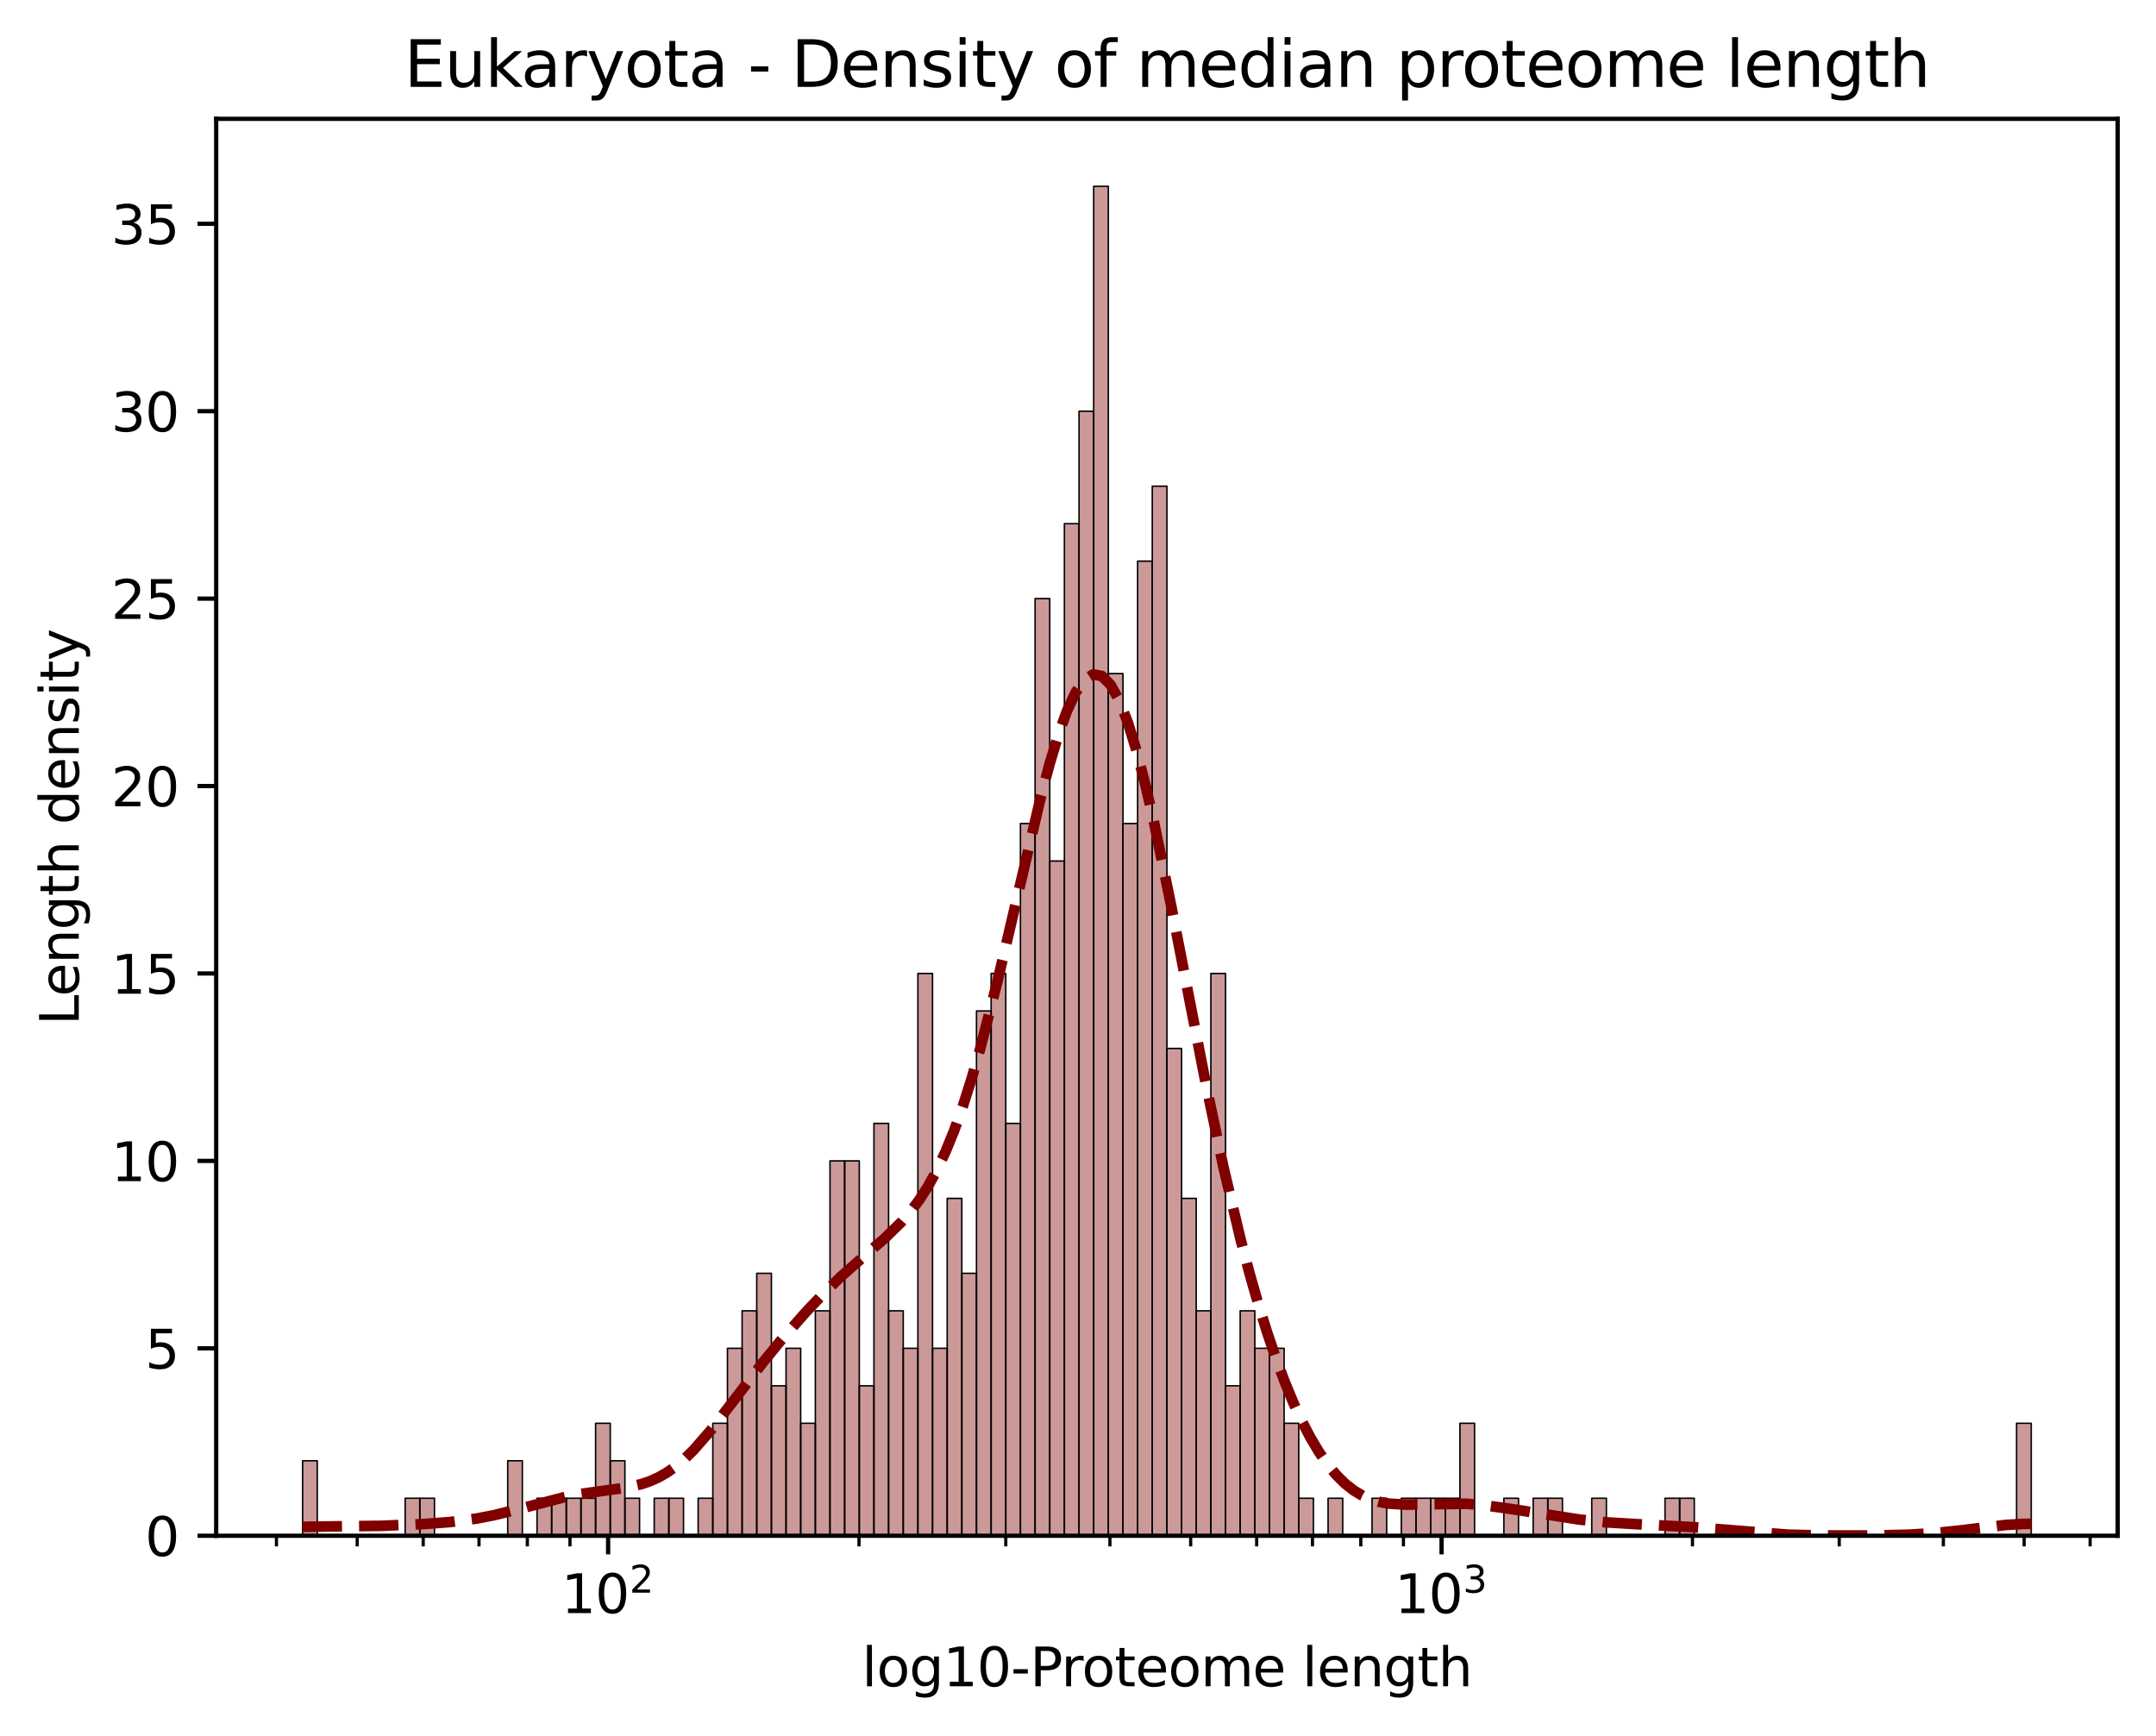 <?xml version="1.0" encoding="utf-8" standalone="no"?>
<!DOCTYPE svg PUBLIC "-//W3C//DTD SVG 1.1//EN"
  "http://www.w3.org/Graphics/SVG/1.1/DTD/svg11.dtd">
<svg xmlns:xlink="http://www.w3.org/1999/xlink" width="404.923pt" height="325.986pt" viewBox="0 0 404.923 325.986" xmlns="http://www.w3.org/2000/svg" version="1.1">
 <defs>
  <style type="text/css">*{stroke-linejoin: round; stroke-linecap: butt}</style>
 </defs>
 <g id="figure_1">
  <g id="patch_1">
   <path d="M 0 325.986 
L 404.923 325.986 
L 404.923 0 
L 0 0 
z
" style="fill: #ffffff"/>
  </g>
  <g id="axes_1">
   <g id="patch_2">
    <path d="M 40.603 288.43 
L 397.723 288.43 
L 397.723 22.318 
L 40.603 22.318 
z
" style="fill: #ffffff"/>
   </g>
   <g id="patch_3">
    <path d="M 56.836 288.43 
L 59.587 288.43 
L 59.587 274.35 
L 56.836 274.35 
z
" clip-path="url(#pfa43d95cd8)" style="fill: #800000; fill-opacity: 0.4; stroke: #000000; stroke-width: 0.275; stroke-linejoin: miter"/>
   </g>
   <g id="patch_4">
    <path d="M 59.587 288.43 
L 62.338 288.43 
L 62.338 288.43 
L 59.587 288.43 
z
" clip-path="url(#pfa43d95cd8)" style="fill: #800000; fill-opacity: 0.4; stroke: #000000; stroke-width: 0.275; stroke-linejoin: miter"/>
   </g>
   <g id="patch_5">
    <path d="M 62.338 288.43 
L 65.09 288.43 
L 65.09 288.43 
L 62.338 288.43 
z
" clip-path="url(#pfa43d95cd8)" style="fill: #800000; fill-opacity: 0.4; stroke: #000000; stroke-width: 0.275; stroke-linejoin: miter"/>
   </g>
   <g id="patch_6">
    <path d="M 65.09 288.43 
L 67.841 288.43 
L 67.841 288.43 
L 65.09 288.43 
z
" clip-path="url(#pfa43d95cd8)" style="fill: #800000; fill-opacity: 0.4; stroke: #000000; stroke-width: 0.275; stroke-linejoin: miter"/>
   </g>
   <g id="patch_7">
    <path d="M 67.841 288.43 
L 70.592 288.43 
L 70.592 288.43 
L 67.841 288.43 
z
" clip-path="url(#pfa43d95cd8)" style="fill: #800000; fill-opacity: 0.4; stroke: #000000; stroke-width: 0.275; stroke-linejoin: miter"/>
   </g>
   <g id="patch_8">
    <path d="M 70.592 288.43 
L 73.344 288.43 
L 73.344 288.43 
L 70.592 288.43 
z
" clip-path="url(#pfa43d95cd8)" style="fill: #800000; fill-opacity: 0.4; stroke: #000000; stroke-width: 0.275; stroke-linejoin: miter"/>
   </g>
   <g id="patch_9">
    <path d="M 73.344 288.43 
L 76.095 288.43 
L 76.095 288.43 
L 73.344 288.43 
z
" clip-path="url(#pfa43d95cd8)" style="fill: #800000; fill-opacity: 0.4; stroke: #000000; stroke-width: 0.275; stroke-linejoin: miter"/>
   </g>
   <g id="patch_10">
    <path d="M 76.095 288.43 
L 78.846 288.43 
L 78.846 281.39 
L 76.095 281.39 
z
" clip-path="url(#pfa43d95cd8)" style="fill: #800000; fill-opacity: 0.4; stroke: #000000; stroke-width: 0.275; stroke-linejoin: miter"/>
   </g>
   <g id="patch_11">
    <path d="M 78.846 288.43 
L 81.598 288.43 
L 81.598 281.39 
L 78.846 281.39 
z
" clip-path="url(#pfa43d95cd8)" style="fill: #800000; fill-opacity: 0.4; stroke: #000000; stroke-width: 0.275; stroke-linejoin: miter"/>
   </g>
   <g id="patch_12">
    <path d="M 81.598 288.43 
L 84.349 288.43 
L 84.349 288.43 
L 81.598 288.43 
z
" clip-path="url(#pfa43d95cd8)" style="fill: #800000; fill-opacity: 0.4; stroke: #000000; stroke-width: 0.275; stroke-linejoin: miter"/>
   </g>
   <g id="patch_13">
    <path d="M 84.349 288.43 
L 87.1 288.43 
L 87.1 288.43 
L 84.349 288.43 
z
" clip-path="url(#pfa43d95cd8)" style="fill: #800000; fill-opacity: 0.4; stroke: #000000; stroke-width: 0.275; stroke-linejoin: miter"/>
   </g>
   <g id="patch_14">
    <path d="M 87.1 288.43 
L 89.852 288.43 
L 89.852 288.43 
L 87.1 288.43 
z
" clip-path="url(#pfa43d95cd8)" style="fill: #800000; fill-opacity: 0.4; stroke: #000000; stroke-width: 0.275; stroke-linejoin: miter"/>
   </g>
   <g id="patch_15">
    <path d="M 89.852 288.43 
L 92.603 288.43 
L 92.603 288.43 
L 89.852 288.43 
z
" clip-path="url(#pfa43d95cd8)" style="fill: #800000; fill-opacity: 0.4; stroke: #000000; stroke-width: 0.275; stroke-linejoin: miter"/>
   </g>
   <g id="patch_16">
    <path d="M 92.603 288.43 
L 95.354 288.43 
L 95.354 288.43 
L 92.603 288.43 
z
" clip-path="url(#pfa43d95cd8)" style="fill: #800000; fill-opacity: 0.4; stroke: #000000; stroke-width: 0.275; stroke-linejoin: miter"/>
   </g>
   <g id="patch_17">
    <path d="M 95.354 288.43 
L 98.105 288.43 
L 98.105 274.35 
L 95.354 274.35 
z
" clip-path="url(#pfa43d95cd8)" style="fill: #800000; fill-opacity: 0.4; stroke: #000000; stroke-width: 0.275; stroke-linejoin: miter"/>
   </g>
   <g id="patch_18">
    <path d="M 98.105 288.43 
L 100.857 288.43 
L 100.857 288.43 
L 98.105 288.43 
z
" clip-path="url(#pfa43d95cd8)" style="fill: #800000; fill-opacity: 0.4; stroke: #000000; stroke-width: 0.275; stroke-linejoin: miter"/>
   </g>
   <g id="patch_19">
    <path d="M 100.857 288.43 
L 103.608 288.43 
L 103.608 281.39 
L 100.857 281.39 
z
" clip-path="url(#pfa43d95cd8)" style="fill: #800000; fill-opacity: 0.4; stroke: #000000; stroke-width: 0.275; stroke-linejoin: miter"/>
   </g>
   <g id="patch_20">
    <path d="M 103.608 288.43 
L 106.359 288.43 
L 106.359 281.39 
L 103.608 281.39 
z
" clip-path="url(#pfa43d95cd8)" style="fill: #800000; fill-opacity: 0.4; stroke: #000000; stroke-width: 0.275; stroke-linejoin: miter"/>
   </g>
   <g id="patch_21">
    <path d="M 106.359 288.43 
L 109.111 288.43 
L 109.111 281.39 
L 106.359 281.39 
z
" clip-path="url(#pfa43d95cd8)" style="fill: #800000; fill-opacity: 0.4; stroke: #000000; stroke-width: 0.275; stroke-linejoin: miter"/>
   </g>
   <g id="patch_22">
    <path d="M 109.111 288.43 
L 111.862 288.43 
L 111.862 281.39 
L 109.111 281.39 
z
" clip-path="url(#pfa43d95cd8)" style="fill: #800000; fill-opacity: 0.4; stroke: #000000; stroke-width: 0.275; stroke-linejoin: miter"/>
   </g>
   <g id="patch_23">
    <path d="M 111.862 288.43 
L 114.613 288.43 
L 114.613 267.31 
L 111.862 267.31 
z
" clip-path="url(#pfa43d95cd8)" style="fill: #800000; fill-opacity: 0.4; stroke: #000000; stroke-width: 0.275; stroke-linejoin: miter"/>
   </g>
   <g id="patch_24">
    <path d="M 114.613 288.43 
L 117.365 288.43 
L 117.365 274.35 
L 114.613 274.35 
z
" clip-path="url(#pfa43d95cd8)" style="fill: #800000; fill-opacity: 0.4; stroke: #000000; stroke-width: 0.275; stroke-linejoin: miter"/>
   </g>
   <g id="patch_25">
    <path d="M 117.365 288.43 
L 120.116 288.43 
L 120.116 281.39 
L 117.365 281.39 
z
" clip-path="url(#pfa43d95cd8)" style="fill: #800000; fill-opacity: 0.4; stroke: #000000; stroke-width: 0.275; stroke-linejoin: miter"/>
   </g>
   <g id="patch_26">
    <path d="M 120.116 288.43 
L 122.867 288.43 
L 122.867 288.43 
L 120.116 288.43 
z
" clip-path="url(#pfa43d95cd8)" style="fill: #800000; fill-opacity: 0.4; stroke: #000000; stroke-width: 0.275; stroke-linejoin: miter"/>
   </g>
   <g id="patch_27">
    <path d="M 122.867 288.43 
L 125.619 288.43 
L 125.619 281.39 
L 122.867 281.39 
z
" clip-path="url(#pfa43d95cd8)" style="fill: #800000; fill-opacity: 0.4; stroke: #000000; stroke-width: 0.275; stroke-linejoin: miter"/>
   </g>
   <g id="patch_28">
    <path d="M 125.619 288.43 
L 128.37 288.43 
L 128.37 281.39 
L 125.619 281.39 
z
" clip-path="url(#pfa43d95cd8)" style="fill: #800000; fill-opacity: 0.4; stroke: #000000; stroke-width: 0.275; stroke-linejoin: miter"/>
   </g>
   <g id="patch_29">
    <path d="M 128.37 288.43 
L 131.121 288.43 
L 131.121 288.43 
L 128.37 288.43 
z
" clip-path="url(#pfa43d95cd8)" style="fill: #800000; fill-opacity: 0.4; stroke: #000000; stroke-width: 0.275; stroke-linejoin: miter"/>
   </g>
   <g id="patch_30">
    <path d="M 131.121 288.43 
L 133.873 288.43 
L 133.873 281.39 
L 131.121 281.39 
z
" clip-path="url(#pfa43d95cd8)" style="fill: #800000; fill-opacity: 0.4; stroke: #000000; stroke-width: 0.275; stroke-linejoin: miter"/>
   </g>
   <g id="patch_31">
    <path d="M 133.873 288.43 
L 136.624 288.43 
L 136.624 267.31 
L 133.873 267.31 
z
" clip-path="url(#pfa43d95cd8)" style="fill: #800000; fill-opacity: 0.4; stroke: #000000; stroke-width: 0.275; stroke-linejoin: miter"/>
   </g>
   <g id="patch_32">
    <path d="M 136.624 288.43 
L 139.375 288.43 
L 139.375 253.23 
L 136.624 253.23 
z
" clip-path="url(#pfa43d95cd8)" style="fill: #800000; fill-opacity: 0.4; stroke: #000000; stroke-width: 0.275; stroke-linejoin: miter"/>
   </g>
   <g id="patch_33">
    <path d="M 139.375 288.43 
L 142.126 288.43 
L 142.126 246.19 
L 139.375 246.19 
z
" clip-path="url(#pfa43d95cd8)" style="fill: #800000; fill-opacity: 0.4; stroke: #000000; stroke-width: 0.275; stroke-linejoin: miter"/>
   </g>
   <g id="patch_34">
    <path d="M 142.126 288.43 
L 144.878 288.43 
L 144.878 239.15 
L 142.126 239.15 
z
" clip-path="url(#pfa43d95cd8)" style="fill: #800000; fill-opacity: 0.4; stroke: #000000; stroke-width: 0.275; stroke-linejoin: miter"/>
   </g>
   <g id="patch_35">
    <path d="M 144.878 288.43 
L 147.629 288.43 
L 147.629 260.27 
L 144.878 260.27 
z
" clip-path="url(#pfa43d95cd8)" style="fill: #800000; fill-opacity: 0.4; stroke: #000000; stroke-width: 0.275; stroke-linejoin: miter"/>
   </g>
   <g id="patch_36">
    <path d="M 147.629 288.43 
L 150.38 288.43 
L 150.38 253.23 
L 147.629 253.23 
z
" clip-path="url(#pfa43d95cd8)" style="fill: #800000; fill-opacity: 0.4; stroke: #000000; stroke-width: 0.275; stroke-linejoin: miter"/>
   </g>
   <g id="patch_37">
    <path d="M 150.38 288.43 
L 153.132 288.43 
L 153.132 267.31 
L 150.38 267.31 
z
" clip-path="url(#pfa43d95cd8)" style="fill: #800000; fill-opacity: 0.4; stroke: #000000; stroke-width: 0.275; stroke-linejoin: miter"/>
   </g>
   <g id="patch_38">
    <path d="M 153.132 288.43 
L 155.883 288.43 
L 155.883 246.19 
L 153.132 246.19 
z
" clip-path="url(#pfa43d95cd8)" style="fill: #800000; fill-opacity: 0.4; stroke: #000000; stroke-width: 0.275; stroke-linejoin: miter"/>
   </g>
   <g id="patch_39">
    <path d="M 155.883 288.43 
L 158.634 288.43 
L 158.634 218.03 
L 155.883 218.03 
z
" clip-path="url(#pfa43d95cd8)" style="fill: #800000; fill-opacity: 0.4; stroke: #000000; stroke-width: 0.275; stroke-linejoin: miter"/>
   </g>
   <g id="patch_40">
    <path d="M 158.634 288.43 
L 161.386 288.43 
L 161.386 218.03 
L 158.634 218.03 
z
" clip-path="url(#pfa43d95cd8)" style="fill: #800000; fill-opacity: 0.4; stroke: #000000; stroke-width: 0.275; stroke-linejoin: miter"/>
   </g>
   <g id="patch_41">
    <path d="M 161.386 288.43 
L 164.137 288.43 
L 164.137 260.27 
L 161.386 260.27 
z
" clip-path="url(#pfa43d95cd8)" style="fill: #800000; fill-opacity: 0.4; stroke: #000000; stroke-width: 0.275; stroke-linejoin: miter"/>
   </g>
   <g id="patch_42">
    <path d="M 164.137 288.43 
L 166.888 288.43 
L 166.888 210.99 
L 164.137 210.99 
z
" clip-path="url(#pfa43d95cd8)" style="fill: #800000; fill-opacity: 0.4; stroke: #000000; stroke-width: 0.275; stroke-linejoin: miter"/>
   </g>
   <g id="patch_43">
    <path d="M 166.888 288.43 
L 169.64 288.43 
L 169.64 246.19 
L 166.888 246.19 
z
" clip-path="url(#pfa43d95cd8)" style="fill: #800000; fill-opacity: 0.4; stroke: #000000; stroke-width: 0.275; stroke-linejoin: miter"/>
   </g>
   <g id="patch_44">
    <path d="M 169.64 288.43 
L 172.391 288.43 
L 172.391 253.23 
L 169.64 253.23 
z
" clip-path="url(#pfa43d95cd8)" style="fill: #800000; fill-opacity: 0.4; stroke: #000000; stroke-width: 0.275; stroke-linejoin: miter"/>
   </g>
   <g id="patch_45">
    <path d="M 172.391 288.43 
L 175.142 288.43 
L 175.142 182.83 
L 172.391 182.83 
z
" clip-path="url(#pfa43d95cd8)" style="fill: #800000; fill-opacity: 0.4; stroke: #000000; stroke-width: 0.275; stroke-linejoin: miter"/>
   </g>
   <g id="patch_46">
    <path d="M 175.142 288.43 
L 177.893 288.43 
L 177.893 253.23 
L 175.142 253.23 
z
" clip-path="url(#pfa43d95cd8)" style="fill: #800000; fill-opacity: 0.4; stroke: #000000; stroke-width: 0.275; stroke-linejoin: miter"/>
   </g>
   <g id="patch_47">
    <path d="M 177.893 288.43 
L 180.645 288.43 
L 180.645 225.07 
L 177.893 225.07 
z
" clip-path="url(#pfa43d95cd8)" style="fill: #800000; fill-opacity: 0.4; stroke: #000000; stroke-width: 0.275; stroke-linejoin: miter"/>
   </g>
   <g id="patch_48">
    <path d="M 180.645 288.43 
L 183.396 288.43 
L 183.396 239.15 
L 180.645 239.15 
z
" clip-path="url(#pfa43d95cd8)" style="fill: #800000; fill-opacity: 0.4; stroke: #000000; stroke-width: 0.275; stroke-linejoin: miter"/>
   </g>
   <g id="patch_49">
    <path d="M 183.396 288.43 
L 186.147 288.43 
L 186.147 189.87 
L 183.396 189.87 
z
" clip-path="url(#pfa43d95cd8)" style="fill: #800000; fill-opacity: 0.4; stroke: #000000; stroke-width: 0.275; stroke-linejoin: miter"/>
   </g>
   <g id="patch_50">
    <path d="M 186.147 288.43 
L 188.899 288.43 
L 188.899 182.83 
L 186.147 182.83 
z
" clip-path="url(#pfa43d95cd8)" style="fill: #800000; fill-opacity: 0.4; stroke: #000000; stroke-width: 0.275; stroke-linejoin: miter"/>
   </g>
   <g id="patch_51">
    <path d="M 188.899 288.43 
L 191.65 288.43 
L 191.65 210.99 
L 188.899 210.99 
z
" clip-path="url(#pfa43d95cd8)" style="fill: #800000; fill-opacity: 0.4; stroke: #000000; stroke-width: 0.275; stroke-linejoin: miter"/>
   </g>
   <g id="patch_52">
    <path d="M 191.65 288.43 
L 194.401 288.43 
L 194.401 154.67 
L 191.65 154.67 
z
" clip-path="url(#pfa43d95cd8)" style="fill: #800000; fill-opacity: 0.4; stroke: #000000; stroke-width: 0.275; stroke-linejoin: miter"/>
   </g>
   <g id="patch_53">
    <path d="M 194.401 288.43 
L 197.153 288.43 
L 197.153 112.43 
L 194.401 112.43 
z
" clip-path="url(#pfa43d95cd8)" style="fill: #800000; fill-opacity: 0.4; stroke: #000000; stroke-width: 0.275; stroke-linejoin: miter"/>
   </g>
   <g id="patch_54">
    <path d="M 197.153 288.43 
L 199.904 288.43 
L 199.904 161.71 
L 197.153 161.71 
z
" clip-path="url(#pfa43d95cd8)" style="fill: #800000; fill-opacity: 0.4; stroke: #000000; stroke-width: 0.275; stroke-linejoin: miter"/>
   </g>
   <g id="patch_55">
    <path d="M 199.904 288.43 
L 202.655 288.43 
L 202.655 98.35 
L 199.904 98.35 
z
" clip-path="url(#pfa43d95cd8)" style="fill: #800000; fill-opacity: 0.4; stroke: #000000; stroke-width: 0.275; stroke-linejoin: miter"/>
   </g>
   <g id="patch_56">
    <path d="M 202.655 288.43 
L 205.407 288.43 
L 205.407 77.23 
L 202.655 77.23 
z
" clip-path="url(#pfa43d95cd8)" style="fill: #800000; fill-opacity: 0.4; stroke: #000000; stroke-width: 0.275; stroke-linejoin: miter"/>
   </g>
   <g id="patch_57">
    <path d="M 205.407 288.43 
L 208.158 288.43 
L 208.158 34.99 
L 205.407 34.99 
z
" clip-path="url(#pfa43d95cd8)" style="fill: #800000; fill-opacity: 0.4; stroke: #000000; stroke-width: 0.275; stroke-linejoin: miter"/>
   </g>
   <g id="patch_58">
    <path d="M 208.158 288.43 
L 210.909 288.43 
L 210.909 126.51 
L 208.158 126.51 
z
" clip-path="url(#pfa43d95cd8)" style="fill: #800000; fill-opacity: 0.4; stroke: #000000; stroke-width: 0.275; stroke-linejoin: miter"/>
   </g>
   <g id="patch_59">
    <path d="M 210.909 288.43 
L 213.661 288.43 
L 213.661 154.67 
L 210.909 154.67 
z
" clip-path="url(#pfa43d95cd8)" style="fill: #800000; fill-opacity: 0.4; stroke: #000000; stroke-width: 0.275; stroke-linejoin: miter"/>
   </g>
   <g id="patch_60">
    <path d="M 213.661 288.43 
L 216.412 288.43 
L 216.412 105.39 
L 213.661 105.39 
z
" clip-path="url(#pfa43d95cd8)" style="fill: #800000; fill-opacity: 0.4; stroke: #000000; stroke-width: 0.275; stroke-linejoin: miter"/>
   </g>
   <g id="patch_61">
    <path d="M 216.412 288.43 
L 219.163 288.43 
L 219.163 91.31 
L 216.412 91.31 
z
" clip-path="url(#pfa43d95cd8)" style="fill: #800000; fill-opacity: 0.4; stroke: #000000; stroke-width: 0.275; stroke-linejoin: miter"/>
   </g>
   <g id="patch_62">
    <path d="M 219.163 288.43 
L 221.914 288.43 
L 221.914 196.91 
L 219.163 196.91 
z
" clip-path="url(#pfa43d95cd8)" style="fill: #800000; fill-opacity: 0.4; stroke: #000000; stroke-width: 0.275; stroke-linejoin: miter"/>
   </g>
   <g id="patch_63">
    <path d="M 221.914 288.43 
L 224.666 288.43 
L 224.666 225.07 
L 221.914 225.07 
z
" clip-path="url(#pfa43d95cd8)" style="fill: #800000; fill-opacity: 0.4; stroke: #000000; stroke-width: 0.275; stroke-linejoin: miter"/>
   </g>
   <g id="patch_64">
    <path d="M 224.666 288.43 
L 227.417 288.43 
L 227.417 246.19 
L 224.666 246.19 
z
" clip-path="url(#pfa43d95cd8)" style="fill: #800000; fill-opacity: 0.4; stroke: #000000; stroke-width: 0.275; stroke-linejoin: miter"/>
   </g>
   <g id="patch_65">
    <path d="M 227.417 288.43 
L 230.168 288.43 
L 230.168 182.83 
L 227.417 182.83 
z
" clip-path="url(#pfa43d95cd8)" style="fill: #800000; fill-opacity: 0.4; stroke: #000000; stroke-width: 0.275; stroke-linejoin: miter"/>
   </g>
   <g id="patch_66">
    <path d="M 230.168 288.43 
L 232.92 288.43 
L 232.92 260.27 
L 230.168 260.27 
z
" clip-path="url(#pfa43d95cd8)" style="fill: #800000; fill-opacity: 0.4; stroke: #000000; stroke-width: 0.275; stroke-linejoin: miter"/>
   </g>
   <g id="patch_67">
    <path d="M 232.92 288.43 
L 235.671 288.43 
L 235.671 246.19 
L 232.92 246.19 
z
" clip-path="url(#pfa43d95cd8)" style="fill: #800000; fill-opacity: 0.4; stroke: #000000; stroke-width: 0.275; stroke-linejoin: miter"/>
   </g>
   <g id="patch_68">
    <path d="M 235.671 288.43 
L 238.422 288.43 
L 238.422 253.23 
L 235.671 253.23 
z
" clip-path="url(#pfa43d95cd8)" style="fill: #800000; fill-opacity: 0.4; stroke: #000000; stroke-width: 0.275; stroke-linejoin: miter"/>
   </g>
   <g id="patch_69">
    <path d="M 238.422 288.43 
L 241.174 288.43 
L 241.174 253.23 
L 238.422 253.23 
z
" clip-path="url(#pfa43d95cd8)" style="fill: #800000; fill-opacity: 0.4; stroke: #000000; stroke-width: 0.275; stroke-linejoin: miter"/>
   </g>
   <g id="patch_70">
    <path d="M 241.174 288.43 
L 243.925 288.43 
L 243.925 267.31 
L 241.174 267.31 
z
" clip-path="url(#pfa43d95cd8)" style="fill: #800000; fill-opacity: 0.4; stroke: #000000; stroke-width: 0.275; stroke-linejoin: miter"/>
   </g>
   <g id="patch_71">
    <path d="M 243.925 288.43 
L 246.676 288.43 
L 246.676 281.39 
L 243.925 281.39 
z
" clip-path="url(#pfa43d95cd8)" style="fill: #800000; fill-opacity: 0.4; stroke: #000000; stroke-width: 0.275; stroke-linejoin: miter"/>
   </g>
   <g id="patch_72">
    <path d="M 246.676 288.43 
L 249.428 288.43 
L 249.428 288.43 
L 246.676 288.43 
z
" clip-path="url(#pfa43d95cd8)" style="fill: #800000; fill-opacity: 0.4; stroke: #000000; stroke-width: 0.275; stroke-linejoin: miter"/>
   </g>
   <g id="patch_73">
    <path d="M 249.428 288.43 
L 252.179 288.43 
L 252.179 281.39 
L 249.428 281.39 
z
" clip-path="url(#pfa43d95cd8)" style="fill: #800000; fill-opacity: 0.4; stroke: #000000; stroke-width: 0.275; stroke-linejoin: miter"/>
   </g>
   <g id="patch_74">
    <path d="M 252.179 288.43 
L 254.93 288.43 
L 254.93 288.43 
L 252.179 288.43 
z
" clip-path="url(#pfa43d95cd8)" style="fill: #800000; fill-opacity: 0.4; stroke: #000000; stroke-width: 0.275; stroke-linejoin: miter"/>
   </g>
   <g id="patch_75">
    <path d="M 254.93 288.43 
L 257.681 288.43 
L 257.681 288.43 
L 254.93 288.43 
z
" clip-path="url(#pfa43d95cd8)" style="fill: #800000; fill-opacity: 0.4; stroke: #000000; stroke-width: 0.275; stroke-linejoin: miter"/>
   </g>
   <g id="patch_76">
    <path d="M 257.681 288.43 
L 260.433 288.43 
L 260.433 281.39 
L 257.681 281.39 
z
" clip-path="url(#pfa43d95cd8)" style="fill: #800000; fill-opacity: 0.4; stroke: #000000; stroke-width: 0.275; stroke-linejoin: miter"/>
   </g>
   <g id="patch_77">
    <path d="M 260.433 288.43 
L 263.184 288.43 
L 263.184 288.43 
L 260.433 288.43 
z
" clip-path="url(#pfa43d95cd8)" style="fill: #800000; fill-opacity: 0.4; stroke: #000000; stroke-width: 0.275; stroke-linejoin: miter"/>
   </g>
   <g id="patch_78">
    <path d="M 263.184 288.43 
L 265.935 288.43 
L 265.935 281.39 
L 263.184 281.39 
z
" clip-path="url(#pfa43d95cd8)" style="fill: #800000; fill-opacity: 0.4; stroke: #000000; stroke-width: 0.275; stroke-linejoin: miter"/>
   </g>
   <g id="patch_79">
    <path d="M 265.935 288.43 
L 268.687 288.43 
L 268.687 281.39 
L 265.935 281.39 
z
" clip-path="url(#pfa43d95cd8)" style="fill: #800000; fill-opacity: 0.4; stroke: #000000; stroke-width: 0.275; stroke-linejoin: miter"/>
   </g>
   <g id="patch_80">
    <path d="M 268.687 288.43 
L 271.438 288.43 
L 271.438 281.39 
L 268.687 281.39 
z
" clip-path="url(#pfa43d95cd8)" style="fill: #800000; fill-opacity: 0.4; stroke: #000000; stroke-width: 0.275; stroke-linejoin: miter"/>
   </g>
   <g id="patch_81">
    <path d="M 271.438 288.43 
L 274.189 288.43 
L 274.189 281.39 
L 271.438 281.39 
z
" clip-path="url(#pfa43d95cd8)" style="fill: #800000; fill-opacity: 0.4; stroke: #000000; stroke-width: 0.275; stroke-linejoin: miter"/>
   </g>
   <g id="patch_82">
    <path d="M 274.189 288.43 
L 276.941 288.43 
L 276.941 267.31 
L 274.189 267.31 
z
" clip-path="url(#pfa43d95cd8)" style="fill: #800000; fill-opacity: 0.4; stroke: #000000; stroke-width: 0.275; stroke-linejoin: miter"/>
   </g>
   <g id="patch_83">
    <path d="M 276.941 288.43 
L 279.692 288.43 
L 279.692 288.43 
L 276.941 288.43 
z
" clip-path="url(#pfa43d95cd8)" style="fill: #800000; fill-opacity: 0.4; stroke: #000000; stroke-width: 0.275; stroke-linejoin: miter"/>
   </g>
   <g id="patch_84">
    <path d="M 279.692 288.43 
L 282.443 288.43 
L 282.443 288.43 
L 279.692 288.43 
z
" clip-path="url(#pfa43d95cd8)" style="fill: #800000; fill-opacity: 0.4; stroke: #000000; stroke-width: 0.275; stroke-linejoin: miter"/>
   </g>
   <g id="patch_85">
    <path d="M 282.443 288.43 
L 285.195 288.43 
L 285.195 281.39 
L 282.443 281.39 
z
" clip-path="url(#pfa43d95cd8)" style="fill: #800000; fill-opacity: 0.4; stroke: #000000; stroke-width: 0.275; stroke-linejoin: miter"/>
   </g>
   <g id="patch_86">
    <path d="M 285.195 288.43 
L 287.946 288.43 
L 287.946 288.43 
L 285.195 288.43 
z
" clip-path="url(#pfa43d95cd8)" style="fill: #800000; fill-opacity: 0.4; stroke: #000000; stroke-width: 0.275; stroke-linejoin: miter"/>
   </g>
   <g id="patch_87">
    <path d="M 287.946 288.43 
L 290.697 288.43 
L 290.697 281.39 
L 287.946 281.39 
z
" clip-path="url(#pfa43d95cd8)" style="fill: #800000; fill-opacity: 0.4; stroke: #000000; stroke-width: 0.275; stroke-linejoin: miter"/>
   </g>
   <g id="patch_88">
    <path d="M 290.697 288.43 
L 293.448 288.43 
L 293.448 281.39 
L 290.697 281.39 
z
" clip-path="url(#pfa43d95cd8)" style="fill: #800000; fill-opacity: 0.4; stroke: #000000; stroke-width: 0.275; stroke-linejoin: miter"/>
   </g>
   <g id="patch_89">
    <path d="M 293.448 288.43 
L 296.2 288.43 
L 296.2 288.43 
L 293.448 288.43 
z
" clip-path="url(#pfa43d95cd8)" style="fill: #800000; fill-opacity: 0.4; stroke: #000000; stroke-width: 0.275; stroke-linejoin: miter"/>
   </g>
   <g id="patch_90">
    <path d="M 296.2 288.43 
L 298.951 288.43 
L 298.951 288.43 
L 296.2 288.43 
z
" clip-path="url(#pfa43d95cd8)" style="fill: #800000; fill-opacity: 0.4; stroke: #000000; stroke-width: 0.275; stroke-linejoin: miter"/>
   </g>
   <g id="patch_91">
    <path d="M 298.951 288.43 
L 301.702 288.43 
L 301.702 281.39 
L 298.951 281.39 
z
" clip-path="url(#pfa43d95cd8)" style="fill: #800000; fill-opacity: 0.4; stroke: #000000; stroke-width: 0.275; stroke-linejoin: miter"/>
   </g>
   <g id="patch_92">
    <path d="M 301.702 288.43 
L 304.454 288.43 
L 304.454 288.43 
L 301.702 288.43 
z
" clip-path="url(#pfa43d95cd8)" style="fill: #800000; fill-opacity: 0.4; stroke: #000000; stroke-width: 0.275; stroke-linejoin: miter"/>
   </g>
   <g id="patch_93">
    <path d="M 304.454 288.43 
L 307.205 288.43 
L 307.205 288.43 
L 304.454 288.43 
z
" clip-path="url(#pfa43d95cd8)" style="fill: #800000; fill-opacity: 0.4; stroke: #000000; stroke-width: 0.275; stroke-linejoin: miter"/>
   </g>
   <g id="patch_94">
    <path d="M 307.205 288.43 
L 309.956 288.43 
L 309.956 288.43 
L 307.205 288.43 
z
" clip-path="url(#pfa43d95cd8)" style="fill: #800000; fill-opacity: 0.4; stroke: #000000; stroke-width: 0.275; stroke-linejoin: miter"/>
   </g>
   <g id="patch_95">
    <path d="M 309.956 288.43 
L 312.708 288.43 
L 312.708 288.43 
L 309.956 288.43 
z
" clip-path="url(#pfa43d95cd8)" style="fill: #800000; fill-opacity: 0.4; stroke: #000000; stroke-width: 0.275; stroke-linejoin: miter"/>
   </g>
   <g id="patch_96">
    <path d="M 312.708 288.43 
L 315.459 288.43 
L 315.459 281.39 
L 312.708 281.39 
z
" clip-path="url(#pfa43d95cd8)" style="fill: #800000; fill-opacity: 0.4; stroke: #000000; stroke-width: 0.275; stroke-linejoin: miter"/>
   </g>
   <g id="patch_97">
    <path d="M 315.459 288.43 
L 318.21 288.43 
L 318.21 281.39 
L 315.459 281.39 
z
" clip-path="url(#pfa43d95cd8)" style="fill: #800000; fill-opacity: 0.4; stroke: #000000; stroke-width: 0.275; stroke-linejoin: miter"/>
   </g>
   <g id="patch_98">
    <path d="M 318.21 288.43 
L 320.962 288.43 
L 320.962 288.43 
L 318.21 288.43 
z
" clip-path="url(#pfa43d95cd8)" style="fill: #800000; fill-opacity: 0.4; stroke: #000000; stroke-width: 0.275; stroke-linejoin: miter"/>
   </g>
   <g id="patch_99">
    <path d="M 320.962 288.43 
L 323.713 288.43 
L 323.713 288.43 
L 320.962 288.43 
z
" clip-path="url(#pfa43d95cd8)" style="fill: #800000; fill-opacity: 0.4; stroke: #000000; stroke-width: 0.275; stroke-linejoin: miter"/>
   </g>
   <g id="patch_100">
    <path d="M 323.713 288.43 
L 326.464 288.43 
L 326.464 288.43 
L 323.713 288.43 
z
" clip-path="url(#pfa43d95cd8)" style="fill: #800000; fill-opacity: 0.4; stroke: #000000; stroke-width: 0.275; stroke-linejoin: miter"/>
   </g>
   <g id="patch_101">
    <path d="M 326.464 288.43 
L 329.216 288.43 
L 329.216 288.43 
L 326.464 288.43 
z
" clip-path="url(#pfa43d95cd8)" style="fill: #800000; fill-opacity: 0.4; stroke: #000000; stroke-width: 0.275; stroke-linejoin: miter"/>
   </g>
   <g id="patch_102">
    <path d="M 329.216 288.43 
L 331.967 288.43 
L 331.967 288.43 
L 329.216 288.43 
z
" clip-path="url(#pfa43d95cd8)" style="fill: #800000; fill-opacity: 0.4; stroke: #000000; stroke-width: 0.275; stroke-linejoin: miter"/>
   </g>
   <g id="patch_103">
    <path d="M 331.967 288.43 
L 334.718 288.43 
L 334.718 288.43 
L 331.967 288.43 
z
" clip-path="url(#pfa43d95cd8)" style="fill: #800000; fill-opacity: 0.4; stroke: #000000; stroke-width: 0.275; stroke-linejoin: miter"/>
   </g>
   <g id="patch_104">
    <path d="M 334.718 288.43 
L 337.469 288.43 
L 337.469 288.43 
L 334.718 288.43 
z
" clip-path="url(#pfa43d95cd8)" style="fill: #800000; fill-opacity: 0.4; stroke: #000000; stroke-width: 0.275; stroke-linejoin: miter"/>
   </g>
   <g id="patch_105">
    <path d="M 337.469 288.43 
L 340.221 288.43 
L 340.221 288.43 
L 337.469 288.43 
z
" clip-path="url(#pfa43d95cd8)" style="fill: #800000; fill-opacity: 0.4; stroke: #000000; stroke-width: 0.275; stroke-linejoin: miter"/>
   </g>
   <g id="patch_106">
    <path d="M 340.221 288.43 
L 342.972 288.43 
L 342.972 288.43 
L 340.221 288.43 
z
" clip-path="url(#pfa43d95cd8)" style="fill: #800000; fill-opacity: 0.4; stroke: #000000; stroke-width: 0.275; stroke-linejoin: miter"/>
   </g>
   <g id="patch_107">
    <path d="M 342.972 288.43 
L 345.723 288.43 
L 345.723 288.43 
L 342.972 288.43 
z
" clip-path="url(#pfa43d95cd8)" style="fill: #800000; fill-opacity: 0.4; stroke: #000000; stroke-width: 0.275; stroke-linejoin: miter"/>
   </g>
   <g id="patch_108">
    <path d="M 345.723 288.43 
L 348.475 288.43 
L 348.475 288.43 
L 345.723 288.43 
z
" clip-path="url(#pfa43d95cd8)" style="fill: #800000; fill-opacity: 0.4; stroke: #000000; stroke-width: 0.275; stroke-linejoin: miter"/>
   </g>
   <g id="patch_109">
    <path d="M 348.475 288.43 
L 351.226 288.43 
L 351.226 288.43 
L 348.475 288.43 
z
" clip-path="url(#pfa43d95cd8)" style="fill: #800000; fill-opacity: 0.4; stroke: #000000; stroke-width: 0.275; stroke-linejoin: miter"/>
   </g>
   <g id="patch_110">
    <path d="M 351.226 288.43 
L 353.977 288.43 
L 353.977 288.43 
L 351.226 288.43 
z
" clip-path="url(#pfa43d95cd8)" style="fill: #800000; fill-opacity: 0.4; stroke: #000000; stroke-width: 0.275; stroke-linejoin: miter"/>
   </g>
   <g id="patch_111">
    <path d="M 353.977 288.43 
L 356.729 288.43 
L 356.729 288.43 
L 353.977 288.43 
z
" clip-path="url(#pfa43d95cd8)" style="fill: #800000; fill-opacity: 0.4; stroke: #000000; stroke-width: 0.275; stroke-linejoin: miter"/>
   </g>
   <g id="patch_112">
    <path d="M 356.729 288.43 
L 359.48 288.43 
L 359.48 288.43 
L 356.729 288.43 
z
" clip-path="url(#pfa43d95cd8)" style="fill: #800000; fill-opacity: 0.4; stroke: #000000; stroke-width: 0.275; stroke-linejoin: miter"/>
   </g>
   <g id="patch_113">
    <path d="M 359.48 288.43 
L 362.231 288.43 
L 362.231 288.43 
L 359.48 288.43 
z
" clip-path="url(#pfa43d95cd8)" style="fill: #800000; fill-opacity: 0.4; stroke: #000000; stroke-width: 0.275; stroke-linejoin: miter"/>
   </g>
   <g id="patch_114">
    <path d="M 362.231 288.43 
L 364.983 288.43 
L 364.983 288.43 
L 362.231 288.43 
z
" clip-path="url(#pfa43d95cd8)" style="fill: #800000; fill-opacity: 0.4; stroke: #000000; stroke-width: 0.275; stroke-linejoin: miter"/>
   </g>
   <g id="patch_115">
    <path d="M 364.983 288.43 
L 367.734 288.43 
L 367.734 288.43 
L 364.983 288.43 
z
" clip-path="url(#pfa43d95cd8)" style="fill: #800000; fill-opacity: 0.4; stroke: #000000; stroke-width: 0.275; stroke-linejoin: miter"/>
   </g>
   <g id="patch_116">
    <path d="M 367.734 288.43 
L 370.485 288.43 
L 370.485 288.43 
L 367.734 288.43 
z
" clip-path="url(#pfa43d95cd8)" style="fill: #800000; fill-opacity: 0.4; stroke: #000000; stroke-width: 0.275; stroke-linejoin: miter"/>
   </g>
   <g id="patch_117">
    <path d="M 370.485 288.43 
L 373.236 288.43 
L 373.236 288.43 
L 370.485 288.43 
z
" clip-path="url(#pfa43d95cd8)" style="fill: #800000; fill-opacity: 0.4; stroke: #000000; stroke-width: 0.275; stroke-linejoin: miter"/>
   </g>
   <g id="patch_118">
    <path d="M 373.236 288.43 
L 375.988 288.43 
L 375.988 288.43 
L 373.236 288.43 
z
" clip-path="url(#pfa43d95cd8)" style="fill: #800000; fill-opacity: 0.4; stroke: #000000; stroke-width: 0.275; stroke-linejoin: miter"/>
   </g>
   <g id="patch_119">
    <path d="M 375.988 288.43 
L 378.739 288.43 
L 378.739 288.43 
L 375.988 288.43 
z
" clip-path="url(#pfa43d95cd8)" style="fill: #800000; fill-opacity: 0.4; stroke: #000000; stroke-width: 0.275; stroke-linejoin: miter"/>
   </g>
   <g id="patch_120">
    <path d="M 378.739 288.43 
L 381.49 288.43 
L 381.49 267.31 
L 378.739 267.31 
z
" clip-path="url(#pfa43d95cd8)" style="fill: #800000; fill-opacity: 0.4; stroke: #000000; stroke-width: 0.275; stroke-linejoin: miter"/>
   </g>
   <g id="matplotlib.axis_1">
    <g id="xtick_1">
     <g id="line2d_1">
      <defs>
       <path id="m002f3042b8" d="M 0 0 
L 0 3.5 
" style="stroke: #000000; stroke-width: 0.8"/>
      </defs>
      <g>
       <use xlink:href="#m002f3042b8" x="114.211" y="288.43" style="stroke: #000000; stroke-width: 0.8"/>
      </g>
     </g>
     <g id="text_1">
      <!-- $\mathdefault{10^{2}}$ -->
      <g transform="translate(105.411 303.029) scale(0.1 -0.1)">
       <defs>
        <path id="DejaVuSans-31" d="M 794 531 
L 1825 531 
L 1825 4091 
L 703 3866 
L 703 4441 
L 1819 4666 
L 2450 4666 
L 2450 531 
L 3481 531 
L 3481 0 
L 794 0 
L 794 531 
z
" transform="scale(0.016)"/>
        <path id="DejaVuSans-30" d="M 2034 4250 
Q 1547 4250 1301 3770 
Q 1056 3291 1056 2328 
Q 1056 1369 1301 889 
Q 1547 409 2034 409 
Q 2525 409 2770 889 
Q 3016 1369 3016 2328 
Q 3016 3291 2770 3770 
Q 2525 4250 2034 4250 
z
M 2034 4750 
Q 2819 4750 3233 4129 
Q 3647 3509 3647 2328 
Q 3647 1150 3233 529 
Q 2819 -91 2034 -91 
Q 1250 -91 836 529 
Q 422 1150 422 2328 
Q 422 3509 836 4129 
Q 1250 4750 2034 4750 
z
" transform="scale(0.016)"/>
        <path id="DejaVuSans-32" d="M 1228 531 
L 3431 531 
L 3431 0 
L 469 0 
L 469 531 
Q 828 903 1448 1529 
Q 2069 2156 2228 2338 
Q 2531 2678 2651 2914 
Q 2772 3150 2772 3378 
Q 2772 3750 2511 3984 
Q 2250 4219 1831 4219 
Q 1534 4219 1204 4116 
Q 875 4013 500 3803 
L 500 4441 
Q 881 4594 1212 4672 
Q 1544 4750 1819 4750 
Q 2544 4750 2975 4387 
Q 3406 4025 3406 3419 
Q 3406 3131 3298 2873 
Q 3191 2616 2906 2266 
Q 2828 2175 2409 1742 
Q 1991 1309 1228 531 
z
" transform="scale(0.016)"/>
       </defs>
       <use xlink:href="#DejaVuSans-31" transform="translate(0 0.766)"/>
       <use xlink:href="#DejaVuSans-30" transform="translate(63.623 0.766)"/>
       <use xlink:href="#DejaVuSans-32" transform="translate(128.203 39.047) scale(0.7)"/>
      </g>
     </g>
    </g>
    <g id="xtick_2">
     <g id="line2d_2">
      <g>
       <use xlink:href="#m002f3042b8" x="270.745" y="288.43" style="stroke: #000000; stroke-width: 0.8"/>
      </g>
     </g>
     <g id="text_2">
      <!-- $\mathdefault{10^{3}}$ -->
      <g transform="translate(261.945 303.029) scale(0.1 -0.1)">
       <defs>
        <path id="DejaVuSans-33" d="M 2597 2516 
Q 3050 2419 3304 2112 
Q 3559 1806 3559 1356 
Q 3559 666 3084 287 
Q 2609 -91 1734 -91 
Q 1441 -91 1130 -33 
Q 819 25 488 141 
L 488 750 
Q 750 597 1062 519 
Q 1375 441 1716 441 
Q 2309 441 2620 675 
Q 2931 909 2931 1356 
Q 2931 1769 2642 2001 
Q 2353 2234 1838 2234 
L 1294 2234 
L 1294 2753 
L 1863 2753 
Q 2328 2753 2575 2939 
Q 2822 3125 2822 3475 
Q 2822 3834 2567 4026 
Q 2313 4219 1838 4219 
Q 1578 4219 1281 4162 
Q 984 4106 628 3988 
L 628 4550 
Q 988 4650 1302 4700 
Q 1616 4750 1894 4750 
Q 2613 4750 3031 4423 
Q 3450 4097 3450 3541 
Q 3450 3153 3228 2886 
Q 3006 2619 2597 2516 
z
" transform="scale(0.016)"/>
       </defs>
       <use xlink:href="#DejaVuSans-31" transform="translate(0 0.766)"/>
       <use xlink:href="#DejaVuSans-30" transform="translate(63.623 0.766)"/>
       <use xlink:href="#DejaVuSans-33" transform="translate(128.203 39.047) scale(0.7)"/>
      </g>
     </g>
    </g>
    <g id="xtick_3">
     <g id="line2d_3">
      <defs>
       <path id="me4f9c3491a" d="M 0 0 
L 0 2 
" style="stroke: #000000; stroke-width: 0.6"/>
      </defs>
      <g>
       <use xlink:href="#me4f9c3491a" x="51.919" y="288.43" style="stroke: #000000; stroke-width: 0.6"/>
      </g>
     </g>
    </g>
    <g id="xtick_4">
     <g id="line2d_4">
      <g>
       <use xlink:href="#me4f9c3491a" x="67.089" y="288.43" style="stroke: #000000; stroke-width: 0.6"/>
      </g>
     </g>
    </g>
    <g id="xtick_5">
     <g id="line2d_5">
      <g>
       <use xlink:href="#me4f9c3491a" x="79.484" y="288.43" style="stroke: #000000; stroke-width: 0.6"/>
      </g>
     </g>
    </g>
    <g id="xtick_6">
     <g id="line2d_6">
      <g>
       <use xlink:href="#me4f9c3491a" x="89.963" y="288.43" style="stroke: #000000; stroke-width: 0.6"/>
      </g>
     </g>
    </g>
    <g id="xtick_7">
     <g id="line2d_7">
      <g>
       <use xlink:href="#me4f9c3491a" x="99.041" y="288.43" style="stroke: #000000; stroke-width: 0.6"/>
      </g>
     </g>
    </g>
    <g id="xtick_8">
     <g id="line2d_8">
      <g>
       <use xlink:href="#me4f9c3491a" x="107.048" y="288.43" style="stroke: #000000; stroke-width: 0.6"/>
      </g>
     </g>
    </g>
    <g id="xtick_9">
     <g id="line2d_9">
      <g>
       <use xlink:href="#me4f9c3491a" x="161.332" y="288.43" style="stroke: #000000; stroke-width: 0.6"/>
      </g>
     </g>
    </g>
    <g id="xtick_10">
     <g id="line2d_10">
      <g>
       <use xlink:href="#me4f9c3491a" x="188.896" y="288.43" style="stroke: #000000; stroke-width: 0.6"/>
      </g>
     </g>
    </g>
    <g id="xtick_11">
     <g id="line2d_11">
      <g>
       <use xlink:href="#me4f9c3491a" x="208.454" y="288.43" style="stroke: #000000; stroke-width: 0.6"/>
      </g>
     </g>
    </g>
    <g id="xtick_12">
     <g id="line2d_12">
      <g>
       <use xlink:href="#me4f9c3491a" x="223.623" y="288.43" style="stroke: #000000; stroke-width: 0.6"/>
      </g>
     </g>
    </g>
    <g id="xtick_13">
     <g id="line2d_13">
      <g>
       <use xlink:href="#me4f9c3491a" x="236.018" y="288.43" style="stroke: #000000; stroke-width: 0.6"/>
      </g>
     </g>
    </g>
    <g id="xtick_14">
     <g id="line2d_14">
      <g>
       <use xlink:href="#me4f9c3491a" x="246.497" y="288.43" style="stroke: #000000; stroke-width: 0.6"/>
      </g>
     </g>
    </g>
    <g id="xtick_15">
     <g id="line2d_15">
      <g>
       <use xlink:href="#me4f9c3491a" x="255.575" y="288.43" style="stroke: #000000; stroke-width: 0.6"/>
      </g>
     </g>
    </g>
    <g id="xtick_16">
     <g id="line2d_16">
      <g>
       <use xlink:href="#me4f9c3491a" x="263.582" y="288.43" style="stroke: #000000; stroke-width: 0.6"/>
      </g>
     </g>
    </g>
    <g id="xtick_17">
     <g id="line2d_17">
      <g>
       <use xlink:href="#me4f9c3491a" x="317.866" y="288.43" style="stroke: #000000; stroke-width: 0.6"/>
      </g>
     </g>
    </g>
    <g id="xtick_18">
     <g id="line2d_18">
      <g>
       <use xlink:href="#me4f9c3491a" x="345.431" y="288.43" style="stroke: #000000; stroke-width: 0.6"/>
      </g>
     </g>
    </g>
    <g id="xtick_19">
     <g id="line2d_19">
      <g>
       <use xlink:href="#me4f9c3491a" x="364.988" y="288.43" style="stroke: #000000; stroke-width: 0.6"/>
      </g>
     </g>
    </g>
    <g id="xtick_20">
     <g id="line2d_20">
      <g>
       <use xlink:href="#me4f9c3491a" x="380.158" y="288.43" style="stroke: #000000; stroke-width: 0.6"/>
      </g>
     </g>
    </g>
    <g id="xtick_21">
     <g id="line2d_21">
      <g>
       <use xlink:href="#me4f9c3491a" x="392.552" y="288.43" style="stroke: #000000; stroke-width: 0.6"/>
      </g>
     </g>
    </g>
    <g id="text_3">
     <!-- log10-Proteome length -->
     <g transform="translate(161.875 316.707) scale(0.1 -0.1)">
      <defs>
       <path id="DejaVuSans-6c" d="M 603 4863 
L 1178 4863 
L 1178 0 
L 603 0 
L 603 4863 
z
" transform="scale(0.016)"/>
       <path id="DejaVuSans-6f" d="M 1959 3097 
Q 1497 3097 1228 2736 
Q 959 2375 959 1747 
Q 959 1119 1226 758 
Q 1494 397 1959 397 
Q 2419 397 2687 759 
Q 2956 1122 2956 1747 
Q 2956 2369 2687 2733 
Q 2419 3097 1959 3097 
z
M 1959 3584 
Q 2709 3584 3137 3096 
Q 3566 2609 3566 1747 
Q 3566 888 3137 398 
Q 2709 -91 1959 -91 
Q 1206 -91 779 398 
Q 353 888 353 1747 
Q 353 2609 779 3096 
Q 1206 3584 1959 3584 
z
" transform="scale(0.016)"/>
       <path id="DejaVuSans-67" d="M 2906 1791 
Q 2906 2416 2648 2759 
Q 2391 3103 1925 3103 
Q 1463 3103 1205 2759 
Q 947 2416 947 1791 
Q 947 1169 1205 825 
Q 1463 481 1925 481 
Q 2391 481 2648 825 
Q 2906 1169 2906 1791 
z
M 3481 434 
Q 3481 -459 3084 -895 
Q 2688 -1331 1869 -1331 
Q 1566 -1331 1297 -1286 
Q 1028 -1241 775 -1147 
L 775 -588 
Q 1028 -725 1275 -790 
Q 1522 -856 1778 -856 
Q 2344 -856 2625 -561 
Q 2906 -266 2906 331 
L 2906 616 
Q 2728 306 2450 153 
Q 2172 0 1784 0 
Q 1141 0 747 490 
Q 353 981 353 1791 
Q 353 2603 747 3093 
Q 1141 3584 1784 3584 
Q 2172 3584 2450 3431 
Q 2728 3278 2906 2969 
L 2906 3500 
L 3481 3500 
L 3481 434 
z
" transform="scale(0.016)"/>
       <path id="DejaVuSans-2d" d="M 313 2009 
L 1997 2009 
L 1997 1497 
L 313 1497 
L 313 2009 
z
" transform="scale(0.016)"/>
       <path id="DejaVuSans-50" d="M 1259 4147 
L 1259 2394 
L 2053 2394 
Q 2494 2394 2734 2622 
Q 2975 2850 2975 3272 
Q 2975 3691 2734 3919 
Q 2494 4147 2053 4147 
L 1259 4147 
z
M 628 4666 
L 2053 4666 
Q 2838 4666 3239 4311 
Q 3641 3956 3641 3272 
Q 3641 2581 3239 2228 
Q 2838 1875 2053 1875 
L 1259 1875 
L 1259 0 
L 628 0 
L 628 4666 
z
" transform="scale(0.016)"/>
       <path id="DejaVuSans-72" d="M 2631 2963 
Q 2534 3019 2420 3045 
Q 2306 3072 2169 3072 
Q 1681 3072 1420 2755 
Q 1159 2438 1159 1844 
L 1159 0 
L 581 0 
L 581 3500 
L 1159 3500 
L 1159 2956 
Q 1341 3275 1631 3429 
Q 1922 3584 2338 3584 
Q 2397 3584 2469 3576 
Q 2541 3569 2628 3553 
L 2631 2963 
z
" transform="scale(0.016)"/>
       <path id="DejaVuSans-74" d="M 1172 4494 
L 1172 3500 
L 2356 3500 
L 2356 3053 
L 1172 3053 
L 1172 1153 
Q 1172 725 1289 603 
Q 1406 481 1766 481 
L 2356 481 
L 2356 0 
L 1766 0 
Q 1100 0 847 248 
Q 594 497 594 1153 
L 594 3053 
L 172 3053 
L 172 3500 
L 594 3500 
L 594 4494 
L 1172 4494 
z
" transform="scale(0.016)"/>
       <path id="DejaVuSans-65" d="M 3597 1894 
L 3597 1613 
L 953 1613 
Q 991 1019 1311 708 
Q 1631 397 2203 397 
Q 2534 397 2845 478 
Q 3156 559 3463 722 
L 3463 178 
Q 3153 47 2828 -22 
Q 2503 -91 2169 -91 
Q 1331 -91 842 396 
Q 353 884 353 1716 
Q 353 2575 817 3079 
Q 1281 3584 2069 3584 
Q 2775 3584 3186 3129 
Q 3597 2675 3597 1894 
z
M 3022 2063 
Q 3016 2534 2758 2815 
Q 2500 3097 2075 3097 
Q 1594 3097 1305 2825 
Q 1016 2553 972 2059 
L 3022 2063 
z
" transform="scale(0.016)"/>
       <path id="DejaVuSans-6d" d="M 3328 2828 
Q 3544 3216 3844 3400 
Q 4144 3584 4550 3584 
Q 5097 3584 5394 3201 
Q 5691 2819 5691 2113 
L 5691 0 
L 5113 0 
L 5113 2094 
Q 5113 2597 4934 2840 
Q 4756 3084 4391 3084 
Q 3944 3084 3684 2787 
Q 3425 2491 3425 1978 
L 3425 0 
L 2847 0 
L 2847 2094 
Q 2847 2600 2669 2842 
Q 2491 3084 2119 3084 
Q 1678 3084 1418 2786 
Q 1159 2488 1159 1978 
L 1159 0 
L 581 0 
L 581 3500 
L 1159 3500 
L 1159 2956 
Q 1356 3278 1631 3431 
Q 1906 3584 2284 3584 
Q 2666 3584 2933 3390 
Q 3200 3197 3328 2828 
z
" transform="scale(0.016)"/>
       <path id="DejaVuSans-20" transform="scale(0.016)"/>
       <path id="DejaVuSans-6e" d="M 3513 2113 
L 3513 0 
L 2938 0 
L 2938 2094 
Q 2938 2591 2744 2837 
Q 2550 3084 2163 3084 
Q 1697 3084 1428 2787 
Q 1159 2491 1159 1978 
L 1159 0 
L 581 0 
L 581 3500 
L 1159 3500 
L 1159 2956 
Q 1366 3272 1645 3428 
Q 1925 3584 2291 3584 
Q 2894 3584 3203 3211 
Q 3513 2838 3513 2113 
z
" transform="scale(0.016)"/>
       <path id="DejaVuSans-68" d="M 3513 2113 
L 3513 0 
L 2938 0 
L 2938 2094 
Q 2938 2591 2744 2837 
Q 2550 3084 2163 3084 
Q 1697 3084 1428 2787 
Q 1159 2491 1159 1978 
L 1159 0 
L 581 0 
L 581 4863 
L 1159 4863 
L 1159 2956 
Q 1366 3272 1645 3428 
Q 1925 3584 2291 3584 
Q 2894 3584 3203 3211 
Q 3513 2838 3513 2113 
z
" transform="scale(0.016)"/>
      </defs>
      <use xlink:href="#DejaVuSans-6c"/>
      <use xlink:href="#DejaVuSans-6f" x="27.783"/>
      <use xlink:href="#DejaVuSans-67" x="88.965"/>
      <use xlink:href="#DejaVuSans-31" x="152.441"/>
      <use xlink:href="#DejaVuSans-30" x="216.064"/>
      <use xlink:href="#DejaVuSans-2d" x="279.688"/>
      <use xlink:href="#DejaVuSans-50" x="315.771"/>
      <use xlink:href="#DejaVuSans-72" x="374.324"/>
      <use xlink:href="#DejaVuSans-6f" x="413.188"/>
      <use xlink:href="#DejaVuSans-74" x="474.369"/>
      <use xlink:href="#DejaVuSans-65" x="513.578"/>
      <use xlink:href="#DejaVuSans-6f" x="575.102"/>
      <use xlink:href="#DejaVuSans-6d" x="636.283"/>
      <use xlink:href="#DejaVuSans-65" x="733.695"/>
      <use xlink:href="#DejaVuSans-20" x="795.219"/>
      <use xlink:href="#DejaVuSans-6c" x="827.006"/>
      <use xlink:href="#DejaVuSans-65" x="854.789"/>
      <use xlink:href="#DejaVuSans-6e" x="916.312"/>
      <use xlink:href="#DejaVuSans-67" x="979.691"/>
      <use xlink:href="#DejaVuSans-74" x="1043.168"/>
      <use xlink:href="#DejaVuSans-68" x="1082.377"/>
     </g>
    </g>
   </g>
   <g id="matplotlib.axis_2">
    <g id="ytick_1">
     <g id="line2d_22">
      <defs>
       <path id="mb67a8d241d" d="M 0 0 
L -3.5 0 
" style="stroke: #000000; stroke-width: 0.8"/>
      </defs>
      <g>
       <use xlink:href="#mb67a8d241d" x="40.603" y="288.43" style="stroke: #000000; stroke-width: 0.8"/>
      </g>
     </g>
     <g id="text_4">
      <!-- 0 -->
      <g transform="translate(27.241 292.229) scale(0.1 -0.1)">
       <use xlink:href="#DejaVuSans-30"/>
      </g>
     </g>
    </g>
    <g id="ytick_2">
     <g id="line2d_23">
      <g>
       <use xlink:href="#mb67a8d241d" x="40.603" y="253.23" style="stroke: #000000; stroke-width: 0.8"/>
      </g>
     </g>
     <g id="text_5">
      <!-- 5 -->
      <g transform="translate(27.241 257.029) scale(0.1 -0.1)">
       <defs>
        <path id="DejaVuSans-35" d="M 691 4666 
L 3169 4666 
L 3169 4134 
L 1269 4134 
L 1269 2991 
Q 1406 3038 1543 3061 
Q 1681 3084 1819 3084 
Q 2600 3084 3056 2656 
Q 3513 2228 3513 1497 
Q 3513 744 3044 326 
Q 2575 -91 1722 -91 
Q 1428 -91 1123 -41 
Q 819 9 494 109 
L 494 744 
Q 775 591 1075 516 
Q 1375 441 1709 441 
Q 2250 441 2565 725 
Q 2881 1009 2881 1497 
Q 2881 1984 2565 2268 
Q 2250 2553 1709 2553 
Q 1456 2553 1204 2497 
Q 953 2441 691 2322 
L 691 4666 
z
" transform="scale(0.016)"/>
       </defs>
       <use xlink:href="#DejaVuSans-35"/>
      </g>
     </g>
    </g>
    <g id="ytick_3">
     <g id="line2d_24">
      <g>
       <use xlink:href="#mb67a8d241d" x="40.603" y="218.03" style="stroke: #000000; stroke-width: 0.8"/>
      </g>
     </g>
     <g id="text_6">
      <!-- 10 -->
      <g transform="translate(20.878 221.829) scale(0.1 -0.1)">
       <use xlink:href="#DejaVuSans-31"/>
       <use xlink:href="#DejaVuSans-30" x="63.623"/>
      </g>
     </g>
    </g>
    <g id="ytick_4">
     <g id="line2d_25">
      <g>
       <use xlink:href="#mb67a8d241d" x="40.603" y="182.83" style="stroke: #000000; stroke-width: 0.8"/>
      </g>
     </g>
     <g id="text_7">
      <!-- 15 -->
      <g transform="translate(20.878 186.629) scale(0.1 -0.1)">
       <use xlink:href="#DejaVuSans-31"/>
       <use xlink:href="#DejaVuSans-35" x="63.623"/>
      </g>
     </g>
    </g>
    <g id="ytick_5">
     <g id="line2d_26">
      <g>
       <use xlink:href="#mb67a8d241d" x="40.603" y="147.63" style="stroke: #000000; stroke-width: 0.8"/>
      </g>
     </g>
     <g id="text_8">
      <!-- 20 -->
      <g transform="translate(20.878 151.429) scale(0.1 -0.1)">
       <use xlink:href="#DejaVuSans-32"/>
       <use xlink:href="#DejaVuSans-30" x="63.623"/>
      </g>
     </g>
    </g>
    <g id="ytick_6">
     <g id="line2d_27">
      <g>
       <use xlink:href="#mb67a8d241d" x="40.603" y="112.43" style="stroke: #000000; stroke-width: 0.8"/>
      </g>
     </g>
     <g id="text_9">
      <!-- 25 -->
      <g transform="translate(20.878 116.229) scale(0.1 -0.1)">
       <use xlink:href="#DejaVuSans-32"/>
       <use xlink:href="#DejaVuSans-35" x="63.623"/>
      </g>
     </g>
    </g>
    <g id="ytick_7">
     <g id="line2d_28">
      <g>
       <use xlink:href="#mb67a8d241d" x="40.603" y="77.23" style="stroke: #000000; stroke-width: 0.8"/>
      </g>
     </g>
     <g id="text_10">
      <!-- 30 -->
      <g transform="translate(20.878 81.029) scale(0.1 -0.1)">
       <use xlink:href="#DejaVuSans-33"/>
       <use xlink:href="#DejaVuSans-30" x="63.623"/>
      </g>
     </g>
    </g>
    <g id="ytick_8">
     <g id="line2d_29">
      <g>
       <use xlink:href="#mb67a8d241d" x="40.603" y="42.03" style="stroke: #000000; stroke-width: 0.8"/>
      </g>
     </g>
     <g id="text_11">
      <!-- 35 -->
      <g transform="translate(20.878 45.829) scale(0.1 -0.1)">
       <use xlink:href="#DejaVuSans-33"/>
       <use xlink:href="#DejaVuSans-35" x="63.623"/>
      </g>
     </g>
    </g>
    <g id="text_12">
     <!-- Length density -->
     <g transform="translate(14.798 192.543) rotate(-90) scale(0.1 -0.1)">
      <defs>
       <path id="DejaVuSans-4c" d="M 628 4666 
L 1259 4666 
L 1259 531 
L 3531 531 
L 3531 0 
L 628 0 
L 628 4666 
z
" transform="scale(0.016)"/>
       <path id="DejaVuSans-64" d="M 2906 2969 
L 2906 4863 
L 3481 4863 
L 3481 0 
L 2906 0 
L 2906 525 
Q 2725 213 2448 61 
Q 2172 -91 1784 -91 
Q 1150 -91 751 415 
Q 353 922 353 1747 
Q 353 2572 751 3078 
Q 1150 3584 1784 3584 
Q 2172 3584 2448 3432 
Q 2725 3281 2906 2969 
z
M 947 1747 
Q 947 1113 1208 752 
Q 1469 391 1925 391 
Q 2381 391 2643 752 
Q 2906 1113 2906 1747 
Q 2906 2381 2643 2742 
Q 2381 3103 1925 3103 
Q 1469 3103 1208 2742 
Q 947 2381 947 1747 
z
" transform="scale(0.016)"/>
       <path id="DejaVuSans-73" d="M 2834 3397 
L 2834 2853 
Q 2591 2978 2328 3040 
Q 2066 3103 1784 3103 
Q 1356 3103 1142 2972 
Q 928 2841 928 2578 
Q 928 2378 1081 2264 
Q 1234 2150 1697 2047 
L 1894 2003 
Q 2506 1872 2764 1633 
Q 3022 1394 3022 966 
Q 3022 478 2636 193 
Q 2250 -91 1575 -91 
Q 1294 -91 989 -36 
Q 684 19 347 128 
L 347 722 
Q 666 556 975 473 
Q 1284 391 1588 391 
Q 1994 391 2212 530 
Q 2431 669 2431 922 
Q 2431 1156 2273 1281 
Q 2116 1406 1581 1522 
L 1381 1569 
Q 847 1681 609 1914 
Q 372 2147 372 2553 
Q 372 3047 722 3315 
Q 1072 3584 1716 3584 
Q 2034 3584 2315 3537 
Q 2597 3491 2834 3397 
z
" transform="scale(0.016)"/>
       <path id="DejaVuSans-69" d="M 603 3500 
L 1178 3500 
L 1178 0 
L 603 0 
L 603 3500 
z
M 603 4863 
L 1178 4863 
L 1178 4134 
L 603 4134 
L 603 4863 
z
" transform="scale(0.016)"/>
       <path id="DejaVuSans-79" d="M 2059 -325 
Q 1816 -950 1584 -1140 
Q 1353 -1331 966 -1331 
L 506 -1331 
L 506 -850 
L 844 -850 
Q 1081 -850 1212 -737 
Q 1344 -625 1503 -206 
L 1606 56 
L 191 3500 
L 800 3500 
L 1894 763 
L 2988 3500 
L 3597 3500 
L 2059 -325 
z
" transform="scale(0.016)"/>
      </defs>
      <use xlink:href="#DejaVuSans-4c"/>
      <use xlink:href="#DejaVuSans-65" x="53.963"/>
      <use xlink:href="#DejaVuSans-6e" x="115.486"/>
      <use xlink:href="#DejaVuSans-67" x="178.865"/>
      <use xlink:href="#DejaVuSans-74" x="242.342"/>
      <use xlink:href="#DejaVuSans-68" x="281.551"/>
      <use xlink:href="#DejaVuSans-20" x="344.93"/>
      <use xlink:href="#DejaVuSans-64" x="376.717"/>
      <use xlink:href="#DejaVuSans-65" x="440.193"/>
      <use xlink:href="#DejaVuSans-6e" x="501.717"/>
      <use xlink:href="#DejaVuSans-73" x="565.096"/>
      <use xlink:href="#DejaVuSans-69" x="617.195"/>
      <use xlink:href="#DejaVuSans-74" x="644.979"/>
      <use xlink:href="#DejaVuSans-79" x="684.188"/>
     </g>
    </g>
   </g>
   <g id="line2d_30">
    <path d="M 56.836 286.76 
L 63.362 286.666 
L 71.519 286.575 
L 79.676 286.228 
L 84.57 285.857 
L 89.464 285.216 
L 92.727 284.588 
L 97.622 283.38 
L 105.779 281.243 
L 109.042 280.593 
L 113.936 279.905 
L 117.199 279.46 
L 120.462 278.739 
L 122.093 278.18 
L 123.724 277.441 
L 125.356 276.498 
L 126.987 275.333 
L 128.619 273.945 
L 130.25 272.344 
L 133.513 268.607 
L 138.407 262.244 
L 143.302 255.861 
L 146.564 251.865 
L 151.459 246.307 
L 154.722 242.886 
L 157.985 239.718 
L 162.879 235.402 
L 166.142 232.585 
L 169.405 229.404 
L 171.036 227.518 
L 172.667 225.338 
L 174.299 222.793 
L 175.93 219.816 
L 177.562 216.348 
L 179.193 212.346 
L 180.825 207.785 
L 182.456 202.66 
L 184.087 196.992 
L 187.35 184.25 
L 195.507 149.554 
L 197.139 143.431 
L 198.77 138.016 
L 200.402 133.488 
L 202.033 130.006 
L 203.665 127.7 
L 205.296 126.665 
L 206.927 126.957 
L 208.559 128.587 
L 210.19 131.525 
L 211.822 135.696 
L 213.453 140.99 
L 215.085 147.262 
L 216.716 154.345 
L 219.979 170.209 
L 226.505 203.731 
L 229.767 219.167 
L 233.03 232.911 
L 234.662 239.091 
L 236.293 244.809 
L 237.925 250.072 
L 239.556 254.894 
L 241.187 259.283 
L 242.819 263.251 
L 244.45 266.803 
L 246.082 269.947 
L 247.713 272.69 
L 249.345 275.042 
L 250.976 277.016 
L 252.607 278.633 
L 254.239 279.917 
L 255.87 280.898 
L 257.502 281.611 
L 259.133 282.096 
L 260.765 282.393 
L 264.027 282.585 
L 275.447 282.427 
L 278.71 282.702 
L 283.605 283.376 
L 296.656 285.393 
L 301.55 285.907 
L 308.076 286.297 
L 317.865 286.812 
L 335.81 288.229 
L 342.336 288.381 
L 352.125 288.386 
L 358.65 288.228 
L 363.545 287.921 
L 368.439 287.404 
L 376.596 286.417 
L 379.859 286.215 
L 381.49 286.191 
L 381.49 286.191 
" clip-path="url(#pfa43d95cd8)" style="fill: none; stroke-dasharray: 7.4,3.2; stroke-dashoffset: 0; stroke: #800000; stroke-width: 2"/>
   </g>
   <g id="patch_121">
    <path d="M 40.603 288.43 
L 40.603 22.318 
" style="fill: none; stroke: #000000; stroke-width: 0.8; stroke-linejoin: miter; stroke-linecap: square"/>
   </g>
   <g id="patch_122">
    <path d="M 397.723 288.43 
L 397.723 22.318 
" style="fill: none; stroke: #000000; stroke-width: 0.8; stroke-linejoin: miter; stroke-linecap: square"/>
   </g>
   <g id="patch_123">
    <path d="M 40.603 288.43 
L 397.723 288.43 
" style="fill: none; stroke: #000000; stroke-width: 0.8; stroke-linejoin: miter; stroke-linecap: square"/>
   </g>
   <g id="patch_124">
    <path d="M 40.603 22.318 
L 397.723 22.318 
" style="fill: none; stroke: #000000; stroke-width: 0.8; stroke-linejoin: miter; stroke-linecap: square"/>
   </g>
   <g id="text_13">
    <!-- Eukaryota - Density of median proteome length -->
    <g transform="translate(75.925 16.318) scale(0.12 -0.12)">
     <defs>
      <path id="DejaVuSans-45" d="M 628 4666 
L 3578 4666 
L 3578 4134 
L 1259 4134 
L 1259 2753 
L 3481 2753 
L 3481 2222 
L 1259 2222 
L 1259 531 
L 3634 531 
L 3634 0 
L 628 0 
L 628 4666 
z
" transform="scale(0.016)"/>
      <path id="DejaVuSans-75" d="M 544 1381 
L 544 3500 
L 1119 3500 
L 1119 1403 
Q 1119 906 1312 657 
Q 1506 409 1894 409 
Q 2359 409 2629 706 
Q 2900 1003 2900 1516 
L 2900 3500 
L 3475 3500 
L 3475 0 
L 2900 0 
L 2900 538 
Q 2691 219 2414 64 
Q 2138 -91 1772 -91 
Q 1169 -91 856 284 
Q 544 659 544 1381 
z
M 1991 3584 
L 1991 3584 
z
" transform="scale(0.016)"/>
      <path id="DejaVuSans-6b" d="M 581 4863 
L 1159 4863 
L 1159 1991 
L 2875 3500 
L 3609 3500 
L 1753 1863 
L 3688 0 
L 2938 0 
L 1159 1709 
L 1159 0 
L 581 0 
L 581 4863 
z
" transform="scale(0.016)"/>
      <path id="DejaVuSans-61" d="M 2194 1759 
Q 1497 1759 1228 1600 
Q 959 1441 959 1056 
Q 959 750 1161 570 
Q 1363 391 1709 391 
Q 2188 391 2477 730 
Q 2766 1069 2766 1631 
L 2766 1759 
L 2194 1759 
z
M 3341 1997 
L 3341 0 
L 2766 0 
L 2766 531 
Q 2569 213 2275 61 
Q 1981 -91 1556 -91 
Q 1019 -91 701 211 
Q 384 513 384 1019 
Q 384 1609 779 1909 
Q 1175 2209 1959 2209 
L 2766 2209 
L 2766 2266 
Q 2766 2663 2505 2880 
Q 2244 3097 1772 3097 
Q 1472 3097 1187 3025 
Q 903 2953 641 2809 
L 641 3341 
Q 956 3463 1253 3523 
Q 1550 3584 1831 3584 
Q 2591 3584 2966 3190 
Q 3341 2797 3341 1997 
z
" transform="scale(0.016)"/>
      <path id="DejaVuSans-44" d="M 1259 4147 
L 1259 519 
L 2022 519 
Q 2988 519 3436 956 
Q 3884 1394 3884 2338 
Q 3884 3275 3436 3711 
Q 2988 4147 2022 4147 
L 1259 4147 
z
M 628 4666 
L 1925 4666 
Q 3281 4666 3915 4102 
Q 4550 3538 4550 2338 
Q 4550 1131 3912 565 
Q 3275 0 1925 0 
L 628 0 
L 628 4666 
z
" transform="scale(0.016)"/>
      <path id="DejaVuSans-66" d="M 2375 4863 
L 2375 4384 
L 1825 4384 
Q 1516 4384 1395 4259 
Q 1275 4134 1275 3809 
L 1275 3500 
L 2222 3500 
L 2222 3053 
L 1275 3053 
L 1275 0 
L 697 0 
L 697 3053 
L 147 3053 
L 147 3500 
L 697 3500 
L 697 3744 
Q 697 4328 969 4595 
Q 1241 4863 1831 4863 
L 2375 4863 
z
" transform="scale(0.016)"/>
      <path id="DejaVuSans-70" d="M 1159 525 
L 1159 -1331 
L 581 -1331 
L 581 3500 
L 1159 3500 
L 1159 2969 
Q 1341 3281 1617 3432 
Q 1894 3584 2278 3584 
Q 2916 3584 3314 3078 
Q 3713 2572 3713 1747 
Q 3713 922 3314 415 
Q 2916 -91 2278 -91 
Q 1894 -91 1617 61 
Q 1341 213 1159 525 
z
M 3116 1747 
Q 3116 2381 2855 2742 
Q 2594 3103 2138 3103 
Q 1681 3103 1420 2742 
Q 1159 2381 1159 1747 
Q 1159 1113 1420 752 
Q 1681 391 2138 391 
Q 2594 391 2855 752 
Q 3116 1113 3116 1747 
z
" transform="scale(0.016)"/>
     </defs>
     <use xlink:href="#DejaVuSans-45"/>
     <use xlink:href="#DejaVuSans-75" x="63.184"/>
     <use xlink:href="#DejaVuSans-6b" x="126.562"/>
     <use xlink:href="#DejaVuSans-61" x="182.723"/>
     <use xlink:href="#DejaVuSans-72" x="244.002"/>
     <use xlink:href="#DejaVuSans-79" x="285.115"/>
     <use xlink:href="#DejaVuSans-6f" x="344.295"/>
     <use xlink:href="#DejaVuSans-74" x="405.477"/>
     <use xlink:href="#DejaVuSans-61" x="444.686"/>
     <use xlink:href="#DejaVuSans-20" x="505.965"/>
     <use xlink:href="#DejaVuSans-2d" x="537.752"/>
     <use xlink:href="#DejaVuSans-20" x="573.836"/>
     <use xlink:href="#DejaVuSans-44" x="605.623"/>
     <use xlink:href="#DejaVuSans-65" x="682.625"/>
     <use xlink:href="#DejaVuSans-6e" x="744.148"/>
     <use xlink:href="#DejaVuSans-73" x="807.527"/>
     <use xlink:href="#DejaVuSans-69" x="859.627"/>
     <use xlink:href="#DejaVuSans-74" x="887.41"/>
     <use xlink:href="#DejaVuSans-79" x="926.619"/>
     <use xlink:href="#DejaVuSans-20" x="985.799"/>
     <use xlink:href="#DejaVuSans-6f" x="1017.586"/>
     <use xlink:href="#DejaVuSans-66" x="1078.768"/>
     <use xlink:href="#DejaVuSans-20" x="1113.973"/>
     <use xlink:href="#DejaVuSans-6d" x="1145.76"/>
     <use xlink:href="#DejaVuSans-65" x="1243.172"/>
     <use xlink:href="#DejaVuSans-64" x="1304.695"/>
     <use xlink:href="#DejaVuSans-69" x="1368.172"/>
     <use xlink:href="#DejaVuSans-61" x="1395.955"/>
     <use xlink:href="#DejaVuSans-6e" x="1457.234"/>
     <use xlink:href="#DejaVuSans-20" x="1520.613"/>
     <use xlink:href="#DejaVuSans-70" x="1552.4"/>
     <use xlink:href="#DejaVuSans-72" x="1615.877"/>
     <use xlink:href="#DejaVuSans-6f" x="1654.74"/>
     <use xlink:href="#DejaVuSans-74" x="1715.922"/>
     <use xlink:href="#DejaVuSans-65" x="1755.131"/>
     <use xlink:href="#DejaVuSans-6f" x="1816.654"/>
     <use xlink:href="#DejaVuSans-6d" x="1877.836"/>
     <use xlink:href="#DejaVuSans-65" x="1975.248"/>
     <use xlink:href="#DejaVuSans-20" x="2036.771"/>
     <use xlink:href="#DejaVuSans-6c" x="2068.559"/>
     <use xlink:href="#DejaVuSans-65" x="2096.342"/>
     <use xlink:href="#DejaVuSans-6e" x="2157.865"/>
     <use xlink:href="#DejaVuSans-67" x="2221.244"/>
     <use xlink:href="#DejaVuSans-74" x="2284.721"/>
     <use xlink:href="#DejaVuSans-68" x="2323.93"/>
    </g>
   </g>
  </g>
 </g>
 <defs>
  <clipPath id="pfa43d95cd8">
   <rect x="40.603" y="22.318" width="357.12" height="266.112"/>
  </clipPath>
 </defs>
</svg>
